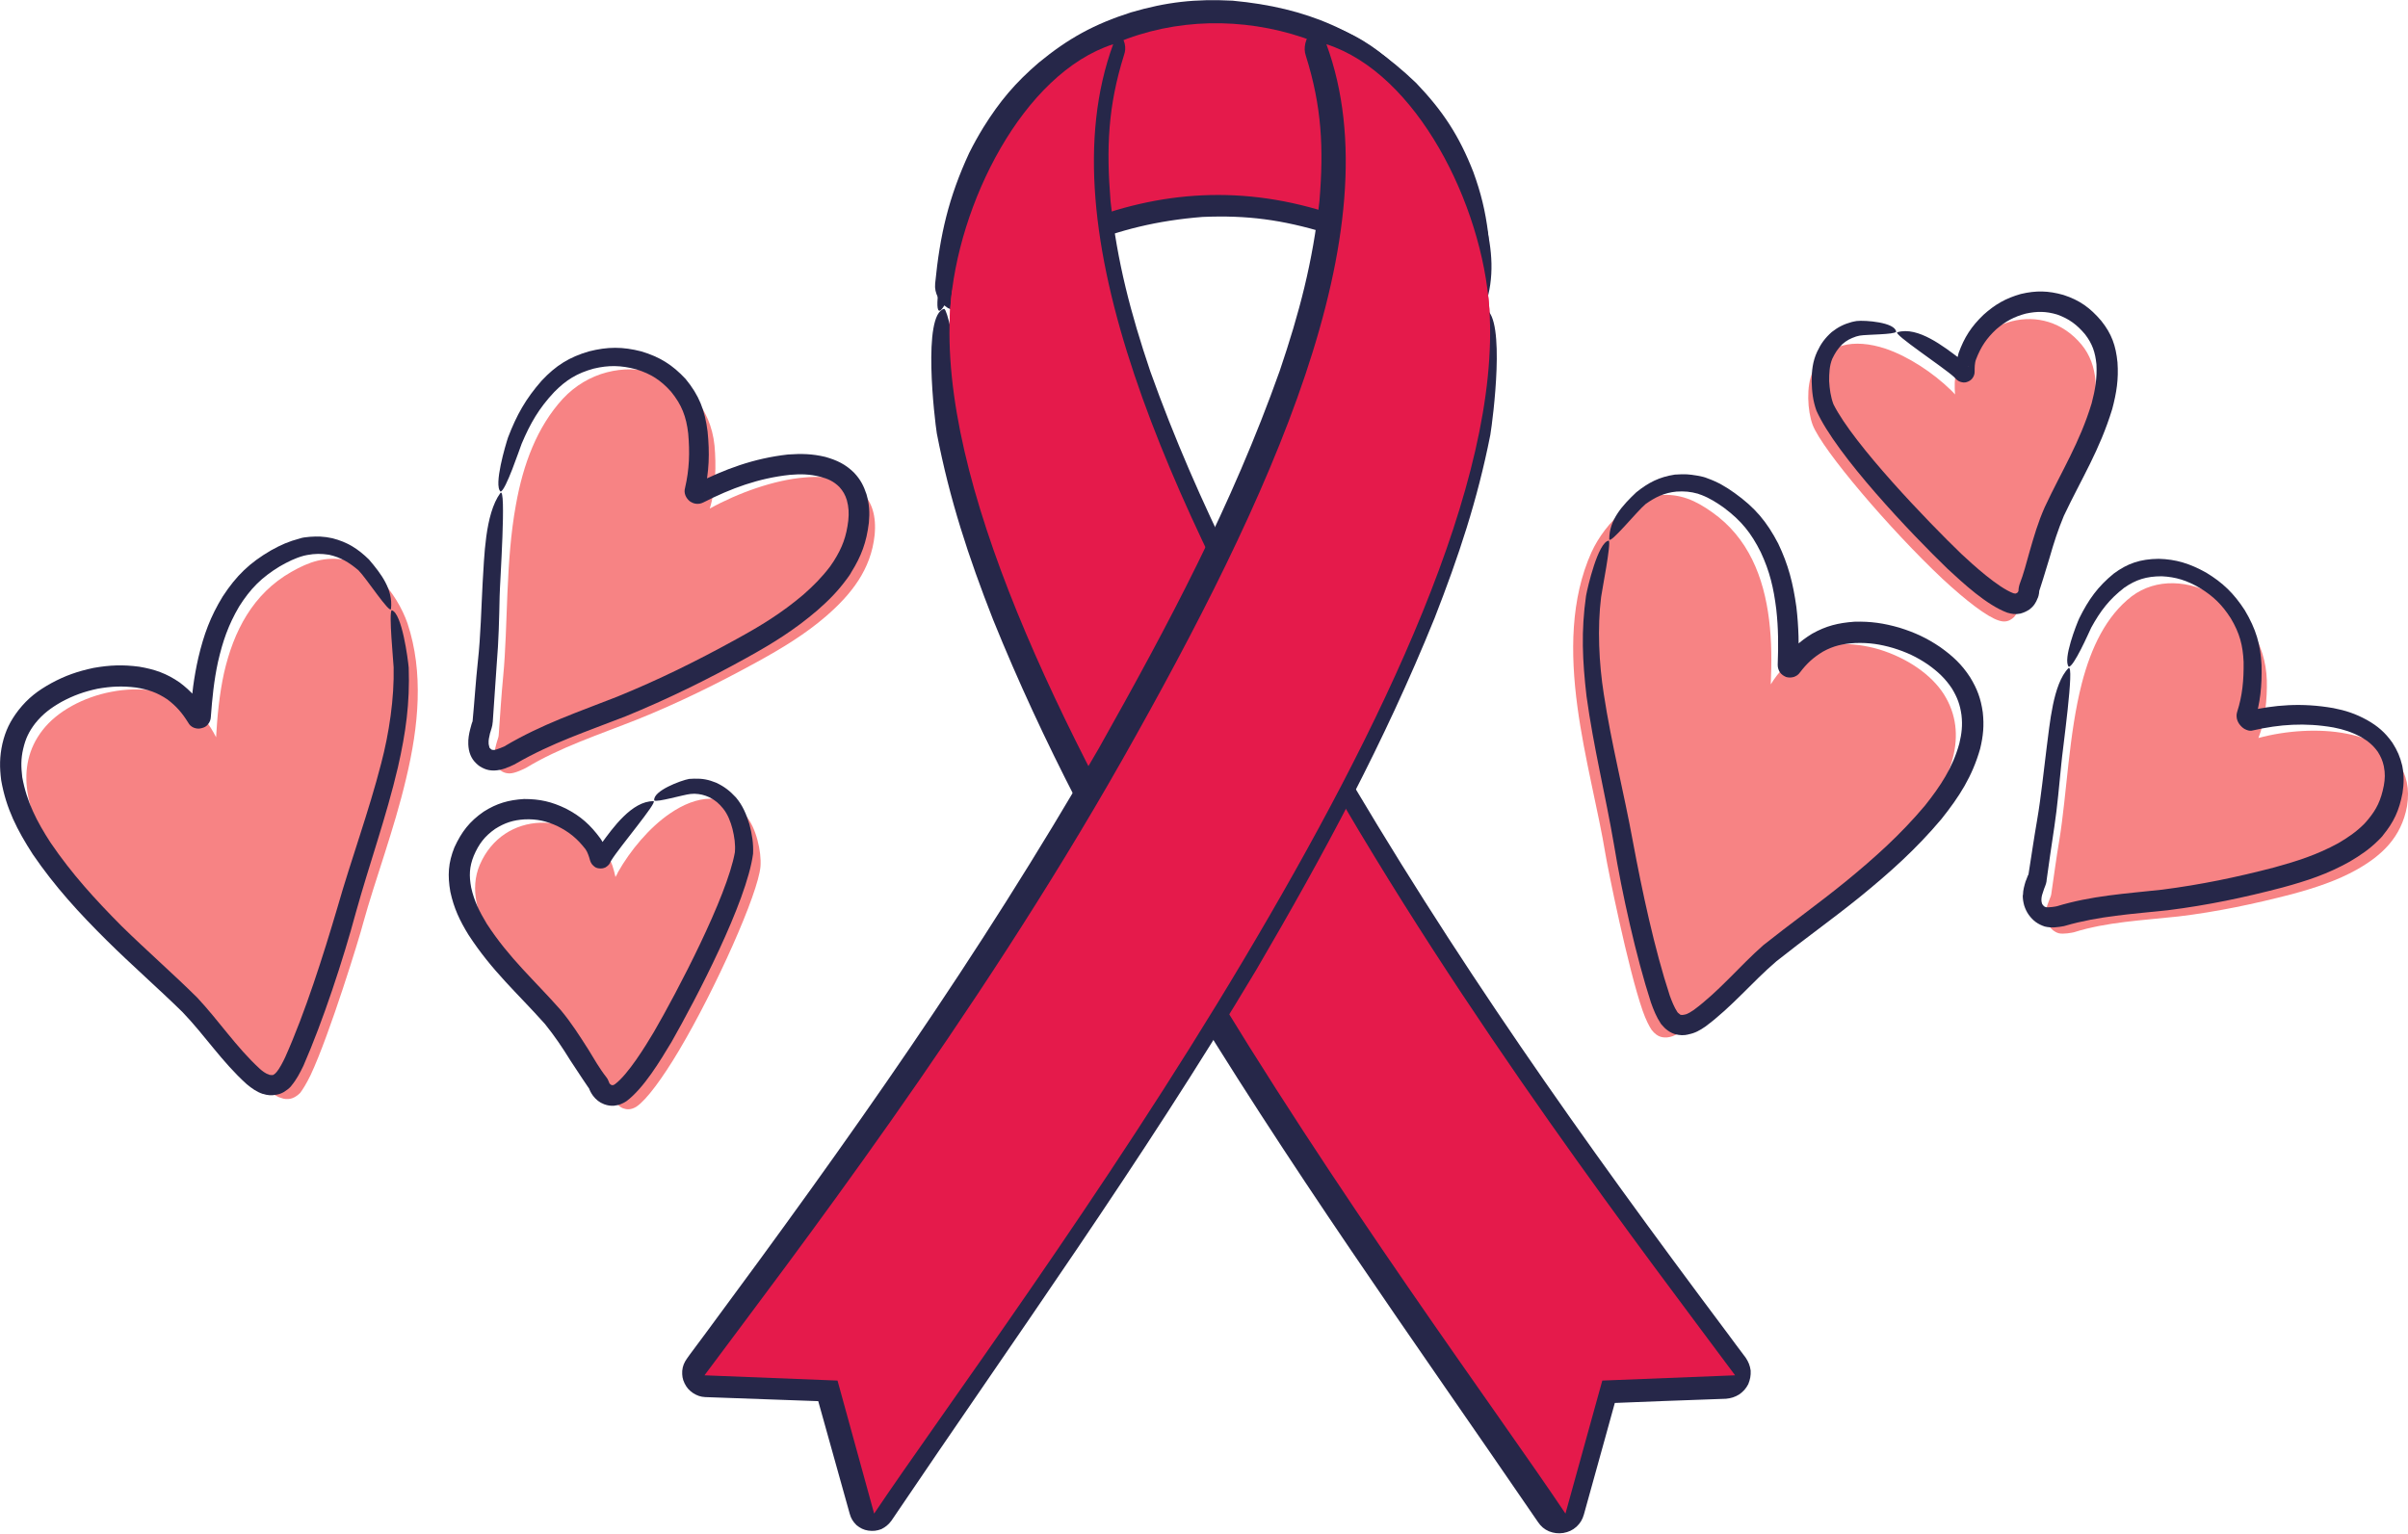 <?xml version="1.0" encoding="UTF-8"?>
<!DOCTYPE svg PUBLIC "-//W3C//DTD SVG 1.1//EN" "http://www.w3.org/Graphics/SVG/1.1/DTD/svg11.dtd">
<!-- Creator: CorelDRAW -->
<svg xmlns="http://www.w3.org/2000/svg" xml:space="preserve" width="1317px" height="839px" version="1.1" style="shape-rendering:geometricPrecision; text-rendering:geometricPrecision; image-rendering:optimizeQuality; fill-rule:evenodd; clip-rule:evenodd"
viewBox="0 0 100.63 64.09"
 xmlns:xlink="http://www.w3.org/1999/xlink"
 xmlns:xodm="http://www.corel.com/coreldraw/odm/2003">
 <defs>
  <style type="text/css">
   <![CDATA[
    .fil4 {fill:none}
    .fil2 {fill:none;fill-rule:nonzero}
    .fil3 {fill:#F78384}
    .fil1 {fill:#262749;fill-rule:nonzero}
    .fil0 {fill:#E51A4B;fill-rule:nonzero}
   ]]>
  </style>
 </defs>
 <g id="Camada_x0020_1">
  <g id="_1802760587120">
   <path class="fil0" d="M61.65 12.15c-8.1,-5.97 -15.1,-4.68 -21.55,0 1.22,-16.25 22.09,-13.52 21.55,0z"/>
   <g>
    <path class="fil1" d="M41.1 5.31c0.68,-1.09 1.33,-1.86 2.31,-2.7 1.24,-1.02 2.32,-1.61 3.85,-2.1 1.5,-0.44 2.7,-0.57 4.25,-0.49 3.11,0.29 5.41,1.27 7.67,3.44 1.12,1.17 1.8,2.21 2.39,3.72 0.32,0.88 0.5,1.62 0.62,2.56 0.07,0.72 0.07,1.57 -0.29,2.22 -0.02,0.09 -0.04,0.14 -0.1,0.21 -0.05,0.05 -0.1,0.08 -0.17,0.09 -0.07,0.01 -0.12,0.01 -0.18,-0.02 -0.07,-0.04 -0.11,-0.11 -0.06,-0.18 0.03,-0.03 0.07,-0.05 0.08,-0.09 0.01,-0.02 -0.01,-0.04 -0.02,-0.05 -0.01,-0.02 -0.03,-0.01 -0.05,-0.01 -0.01,0 -0.04,0.04 -0.04,0.04 -0.25,-0.55 -0.4,-1.44 -0.51,-2.05 -0.16,-0.78 -0.36,-1.42 -0.67,-2.16 -0.57,-1.26 -1.17,-2.13 -2.16,-3.1 -1.99,-1.8 -3.96,-2.61 -6.62,-2.83 -1.32,-0.05 -2.34,0.06 -3.6,0.44 -1.27,0.42 -2.17,0.91 -3.2,1.77 -0.8,0.71 -1.34,1.36 -1.9,2.27 -0.19,0.31 -0.34,0.6 -0.5,0.92 -0.74,1.64 -1.04,3.02 -1.21,4.8 0.01,-0.17 -0.01,-0.31 -0.09,-0.47 -0.08,-0.15 -0.18,-0.24 -0.32,-0.34 -0.16,-0.08 -0.29,-0.12 -0.48,-0.11 -0.17,0.01 -0.31,0.05 -0.45,0.15 3.41,-2.38 6.31,-3.77 10.52,-4.03 2.13,-0.05 3.73,0.23 5.74,0.92 0.85,0.31 1.59,0.65 2.39,1.07 1.12,0.63 2.75,1.43 3.03,2.82 0.08,0.66 -4,-1.56 -4.19,-1.64 -0.58,-0.25 -1.15,-0.46 -1.76,-0.66 -1.81,-0.54 -3.24,-0.74 -5.13,-0.66 -3.79,0.3 -6.4,1.6 -9.49,3.75 -0.18,0.12 -0.34,0.18 -0.57,0.2 -0.22,0 -0.39,-0.04 -0.59,-0.15 -0.18,-0.12 -0.3,-0.24 -0.4,-0.43 -0.1,-0.2 -0.14,-0.37 -0.12,-0.59 0.2,-2.03 0.56,-3.59 1.42,-5.45 0.19,-0.38 0.38,-0.72 0.6,-1.08z"/>
   </g>
   <path class="fil2" d="M61.57 12.15c-8.1,-5.97 -15.1,-4.68 -21.55,0 1.22,-16.25 22.09,-13.52 21.55,0z"/>
   <path class="fil0" d="M61.65 12.15c-8.1,-5.97 -15.1,-4.68 -21.55,0 1.22,-16.25 22.09,-13.52 21.55,0z"/>
   <path class="fil0" d="M39.71 12.9c0.29,-4.37 3.05,-9.85 6.81,-11.06 -2.87,7.83 2.39,19.06 8.54,29.91 6.14,10.85 13.85,20.88 17.45,25.73l-5.55 0.22 -1.54 5.56c-2.8,-4.19 -9.63,-13.39 -15.42,-23.13 -5.79,-9.73 -10.77,-20.01 -10.29,-27.23l0 0z"/>
   <g>
    <path class="fil1" d="M72.16 55.68c0.26,0.36 0.53,0.71 0.79,1.06 0.12,0.18 0.18,0.33 0.21,0.54 0.01,0.21 -0.02,0.37 -0.1,0.57 -0.1,0.19 -0.21,0.31 -0.38,0.43 -0.18,0.11 -0.34,0.16 -0.55,0.18 -1.76,0.06 -3.52,0.13 -5.28,0.2 0.2,-0.01 0.34,-0.06 0.5,-0.18 0.15,-0.13 0.24,-0.26 0.3,-0.45 0,0 -1.04,3.77 -1.46,5.27 -0.06,0.21 -0.15,0.36 -0.31,0.51 -0.17,0.15 -0.33,0.22 -0.55,0.26 -0.22,0.03 -0.39,0.01 -0.6,-0.07 -0.2,-0.09 -0.33,-0.2 -0.46,-0.39 -5.31,-7.76 -10.42,-14.86 -15.31,-23 -2.85,-4.86 -5.34,-9.48 -7.46,-14.72 -1.03,-2.63 -1.81,-5 -2.35,-7.78 -0.09,-0.56 -0.62,-5 0.31,-5.21 0.27,0.18 0.93,4.52 1.04,5.04 0.59,2.62 1.39,4.9 2.41,7.38 2.18,5.1 4.7,9.65 7.54,14.41 4.9,8.06 10.03,15.15 15.34,22.86 -0.09,-0.13 -0.18,-0.21 -0.33,-0.28 -0.14,-0.06 -0.27,-0.07 -0.43,-0.05 -0.15,0.03 -0.26,0.08 -0.38,0.18 -0.12,0.11 -0.18,0.22 -0.23,0.37 0,0 1.02,-3.76 1.44,-5.28 0.07,-0.21 0.16,-0.36 0.34,-0.51 0.18,-0.13 0.35,-0.2 0.57,-0.21 1.76,-0.07 3.53,-0.15 5.29,-0.22 -0.16,0.01 -0.28,0.04 -0.41,0.13 -0.13,0.09 -0.21,0.18 -0.28,0.32 -0.07,0.14 -0.09,0.26 -0.08,0.42 0.02,0.16 0.06,0.27 0.16,0.4 0,0 -0.59,-0.78 -0.8,-1.05 -6.14,-8.13 -11.54,-15.73 -16.66,-24.58 -3,-5.33 -5.63,-10.33 -7.65,-16.13 -0.85,-2.59 -1.41,-4.83 -1.66,-7.55 -0.18,-2.48 -0.05,-4.41 0.75,-6.78 -0.04,0.14 -0.05,0.26 -0.02,0.41 0.04,0.15 0.1,0.25 0.21,0.36 0.11,0.1 0.21,0.16 0.35,0.19 0.15,0.03 0.27,0.02 0.41,-0.03 -0.91,0.35 -1.54,0.8 -2.25,1.47 -0.06,0.03 -0.31,0.31 -0.37,0.37 -0.63,0.69 -1.1,1.34 -1.58,2.13 -1.27,2.31 -1.63,4.09 -2.71,6.08 -0.88,1.47 0.38,-4.53 1.45,-6.79 0.62,-1.13 1.22,-1.98 2.11,-2.91 0.21,-0.21 0.42,-0.4 0.65,-0.59 0.7,-0.58 1.3,-0.95 2.15,-1.28 0.17,-0.06 0.31,-0.07 0.49,-0.04 0.18,0.04 0.3,0.11 0.43,0.23 0.13,0.14 0.2,0.26 0.25,0.44 0.04,0.18 0.03,0.32 -0.03,0.49 -0.67,2.14 -0.74,3.88 -0.56,6.1 0.28,2.55 0.84,4.68 1.66,7.11 2.02,5.65 4.65,10.57 7.59,15.77 5.09,8.77 10.45,16.32 16.5,24.4z"/>
   </g>
   <path class="fil2" d="M39.49 12.9c0.29,-4.37 3.04,-9.85 6.81,-11.06 -2.88,7.83 2.39,19.06 8.54,29.91 6.14,10.85 13.85,20.88 17.45,25.73l-5.56 0.22 -1.53 5.56c-2.81,-4.19 -9.64,-13.39 -15.43,-23.13 -5.79,-9.73 -10.76,-20.01 -10.28,-27.23l0 0z"/>
   <path class="fil0" d="M39.71 12.9c0.29,-4.37 3.05,-9.85 6.81,-11.06 -2.87,7.83 2.39,19.06 8.54,29.91 6.14,10.85 13.85,20.88 17.45,25.73l-5.55 0.22 -1.54 5.56c-2.8,-4.19 -9.63,-13.39 -15.42,-23.13 -5.79,-9.73 -10.77,-20.01 -10.29,-27.23l0 0z"/>
   <path class="fil0" d="M62.24 12.9c-0.29,-4.37 -3.04,-9.85 -6.81,-11.06 2.88,7.83 -2.39,19.06 -8.53,29.91 -6.15,10.85 -13.85,20.88 -17.46,25.73l5.56 0.22 1.53 5.56c2.81,-4.19 9.64,-13.39 15.43,-23.13 5.79,-9.73 10.76,-20.01 10.28,-27.23l0 0z"/>
   <g>
    <path class="fil1" d="M31 56.84c-0.27,0.36 -0.53,0.71 -0.79,1.06 0.1,-0.14 0.15,-0.26 0.17,-0.43 0.01,-0.17 -0.01,-0.3 -0.09,-0.46 -0.07,-0.15 -0.16,-0.25 -0.3,-0.35 -0.15,-0.09 -0.27,-0.13 -0.44,-0.14 0,0 3.72,0.14 5.28,0.21 0.25,0.01 0.43,0.08 0.63,0.23 0.19,0.16 0.29,0.32 0.36,0.55 0.49,1.76 0.97,3.52 1.46,5.27 -0.05,-0.17 -0.13,-0.29 -0.26,-0.41 -0.13,-0.12 -0.26,-0.18 -0.44,-0.21 -0.18,-0.03 -0.31,-0.01 -0.48,0.06 -0.16,0.07 -0.27,0.16 -0.38,0.31 5.28,-7.72 10.41,-14.82 15.3,-22.88 2.83,-4.75 5.34,-9.3 7.52,-14.39 1.03,-2.51 1.84,-4.8 2.43,-7.44 0.1,-0.5 0.75,-4.78 1.11,-4.91 0.85,0.4 0.31,4.59 0.2,5.26 -0.54,2.73 -1.32,5.07 -2.33,7.66 -2.12,5.23 -4.61,9.84 -7.45,14.7 -4.87,8.14 -9.99,15.24 -15.25,23.03 -0.12,0.16 -0.24,0.26 -0.42,0.35 -0.19,0.07 -0.34,0.09 -0.55,0.06 -0.19,-0.03 -0.33,-0.1 -0.49,-0.23 -0.14,-0.14 -0.23,-0.28 -0.28,-0.47 -0.49,-1.75 -0.98,-3.51 -1.47,-5.26 0.05,0.17 0.13,0.28 0.26,0.4 0.15,0.11 0.28,0.16 0.46,0.17 0,0 -3.81,-0.14 -5.29,-0.19 -0.19,-0.01 -0.34,-0.06 -0.51,-0.17 -0.16,-0.11 -0.26,-0.22 -0.35,-0.4 -0.09,-0.18 -0.11,-0.33 -0.1,-0.53 0.02,-0.2 0.08,-0.34 0.19,-0.5 0.01,-0.03 0.72,-0.97 0.79,-1.07 6.01,-8.12 11.36,-15.66 16.43,-24.45 2.93,-5.21 5.55,-10.13 7.56,-15.78 0.82,-2.42 1.38,-4.55 1.66,-7.1 0.18,-2.21 0.1,-3.94 -0.57,-6.07 -0.06,-0.18 -0.06,-0.33 -0.02,-0.52 0.05,-0.19 0.12,-0.33 0.26,-0.47 0.14,-0.13 0.27,-0.2 0.46,-0.24 0.19,-0.04 0.34,-0.03 0.52,0.03 1.16,0.46 1.94,1.03 2.82,1.89 0.06,0.05 0.35,0.38 0.42,0.46 0.7,0.8 1.19,1.53 1.7,2.46 0.98,2.03 2.12,4.54 1.34,6.82 -0.18,0.43 -1.82,-4.67 -2.6,-6.11 -0.59,-0.96 -1.15,-1.72 -1.96,-2.51 -0.18,-0.18 -0.36,-0.34 -0.56,-0.5 -0.56,-0.44 -1.04,-0.73 -1.71,-0.98 0.13,0.05 0.24,0.05 0.38,0.03 0.13,-0.04 0.23,-0.08 0.33,-0.18 0.1,-0.1 0.15,-0.2 0.19,-0.33 0.02,-0.14 0.02,-0.25 -0.02,-0.38 0.79,2.36 0.92,4.28 0.75,6.76 -0.25,2.71 -0.81,4.95 -1.66,7.53 -2,5.8 -4.63,10.8 -7.62,16.14 -5.11,8.86 -10.5,16.46 -16.59,24.62z"/>
   </g>
   <path class="fil2" d="M62.11 12.9c-0.29,-4.37 -3.04,-9.85 -6.81,-11.06 2.88,7.83 -2.39,19.06 -8.53,29.91 -6.15,10.85 -13.85,20.88 -17.46,25.73l5.56 0.22 1.53 5.56c2.81,-4.19 9.64,-13.39 15.43,-23.13 5.79,-9.73 10.76,-20.01 10.28,-27.23l0 0z"/>
   <path class="fil0" d="M62.24 12.9c-0.29,-4.37 -3.04,-9.85 -6.81,-11.06 2.88,7.83 -2.39,19.06 -8.53,29.91 -6.15,10.85 -13.85,20.88 -17.46,25.73l5.56 0.22 1.53 5.56c2.81,-4.19 9.64,-13.39 15.43,-23.13 5.79,-9.73 10.76,-20.01 10.28,-27.23l0 0z"/>
   <path class="fil3" d="M17.03 26.05c-0.21,-0.61 -0.63,-1.34 -1.18,-1.88 -0.41,-0.38 -0.88,-0.67 -1.38,-0.77 -0.88,-0.16 -1.55,0.07 -2.3,0.5 -1.6,0.91 -2.41,2.47 -2.81,4.23 -0.19,0.87 -0.28,1.79 -0.33,2.68 -0.26,-0.52 -0.61,-0.99 -1.13,-1.37 -0.84,-0.61 -2.07,-0.76 -3.25,-0.53 -1.16,0.22 -2.26,0.81 -2.87,1.6 -1.2,1.54 -0.69,3.53 0.61,5.5 1.76,2.67 4.94,5.31 6.18,6.55 0.44,0.44 1.85,2.32 2.65,3.01 0.21,0.18 0.39,0.28 0.54,0.32 0.13,0.05 0.26,0.05 0.37,0.03 0.11,-0.02 0.26,-0.09 0.41,-0.24 0.11,-0.14 0.27,-0.4 0.44,-0.75 0.8,-1.7 2.07,-5.84 2.19,-6.33 0.51,-1.85 1.3,-3.93 1.8,-6.06 0.53,-2.2 0.74,-4.44 0.06,-6.49z"/>
   <path class="fil3" d="M66.51 23.07c0.27,-0.59 0.76,-1.28 1.37,-1.75 0.44,-0.35 0.94,-0.59 1.44,-0.63 0.89,-0.08 1.54,0.22 2.24,0.72 1.5,1.06 2.15,2.7 2.37,4.49 0.11,0.88 0.11,1.8 0.07,2.7 0.3,-0.49 0.7,-0.93 1.25,-1.25 0.9,-0.53 2.14,-0.55 3.29,-0.21 1.14,0.35 2.17,1.04 2.7,1.88 1.04,1.66 0.34,3.58 -1.16,5.42 -2.01,2.48 -5.44,4.79 -6.81,5.9 -0.47,0.39 -2.07,2.12 -2.93,2.72 -0.23,0.16 -0.41,0.25 -0.57,0.28 -0.14,0.03 -0.27,0.02 -0.37,-0.01 -0.11,-0.03 -0.25,-0.12 -0.38,-0.29 -0.1,-0.15 -0.24,-0.42 -0.37,-0.79 -0.62,-1.77 -1.47,-6.02 -1.55,-6.51 -0.31,-1.89 -0.89,-4.05 -1.18,-6.21 -0.3,-2.24 -0.29,-4.5 0.59,-6.46z"/>
   <g>
    <path class="fil1" d="M5.08 38.7c1.04,1.02 2.13,1.97 3.16,2.99 0.9,0.96 1.64,2.08 2.62,2.98 0.09,0.08 0.24,0.2 0.36,0.23 0,0 0.04,0.02 0.04,0.02 0.06,0.01 0.08,0.01 0.14,0.01 0,0 0.04,-0.02 0.04,-0.02 0.05,-0.03 0.08,-0.06 0.11,-0.1 0.02,-0.01 -0.01,0.02 -0.01,0.02 0.15,-0.18 0.28,-0.44 0.38,-0.65 0.84,-1.88 1.59,-4.25 2.18,-6.25 0.58,-2.03 1.3,-3.97 1.83,-6.03 0.33,-1.25 0.55,-2.73 0.52,-4.02 -0.01,-0.25 -0.21,-2.28 -0.08,-2.38 0.43,0.11 0.68,2.06 0.71,2.4 0.05,1.49 -0.12,2.71 -0.45,4.16 -0.49,2.09 -1.19,4.03 -1.76,6.08 -0.53,1.97 -1.38,4.55 -2.19,6.4 -0.14,0.29 -0.29,0.58 -0.5,0.83 0,0 -0.02,0.03 -0.02,0.03 -0.09,0.1 -0.19,0.17 -0.3,0.24 -0.11,0.06 -0.19,0.09 -0.31,0.11 -0.21,0.04 -0.37,0.03 -0.58,-0.04 0,0 0.04,0.01 0.02,0.01 -0.27,-0.09 -0.46,-0.23 -0.68,-0.41 -1.04,-0.94 -1.74,-2.03 -2.68,-3.01 -1.03,-1.01 -2.12,-1.96 -3.16,-2.99 -1.17,-1.16 -2.17,-2.25 -3.1,-3.61 -0.65,-1.01 -1.11,-1.9 -1.32,-3.09 -0.07,-0.55 -0.07,-0.98 0.05,-1.53 0.13,-0.55 0.32,-0.94 0.67,-1.4 0.4,-0.51 0.81,-0.82 1.37,-1.13 0.59,-0.32 1.11,-0.5 1.77,-0.64 0.68,-0.12 1.23,-0.14 1.91,-0.05 0.65,0.11 1.14,0.28 1.69,0.66 0.49,0.37 0.79,0.72 1.1,1.24 -0.04,-0.07 -0.09,-0.11 -0.17,-0.15 -0.07,-0.03 -0.14,-0.03 -0.22,-0.02 -0.08,0.02 -0.13,0.06 -0.18,0.12 -0.06,0.06 -0.08,0.12 -0.09,0.2 0.06,-0.84 0.15,-1.6 0.34,-2.43 0.23,-0.97 0.5,-1.71 1.02,-2.56 0.57,-0.87 1.12,-1.4 2.01,-1.92 0.41,-0.23 0.75,-0.38 1.21,-0.5 0.18,-0.07 0.65,-0.09 0.85,-0.08 0.18,0.01 0.33,0.03 0.51,0.07 0.63,0.16 1.07,0.44 1.53,0.89 0.51,0.6 1.01,1.25 0.92,2.06 -0.04,0.24 -1.03,-1.28 -1.36,-1.61 -0.38,-0.32 -0.73,-0.54 -1.23,-0.65 -0.33,-0.05 -0.58,-0.05 -0.91,0.01 -0.02,0 -0.12,0.03 -0.14,0.03 -0.37,0.1 -0.66,0.25 -1,0.44 -0.77,0.47 -1.23,0.93 -1.71,1.69 -0.45,0.77 -0.68,1.44 -0.88,2.31 -0.17,0.79 -0.24,1.51 -0.3,2.31 -0.01,0.12 -0.04,0.2 -0.12,0.3 -0.07,0.09 -0.15,0.13 -0.27,0.16 -0.11,0.03 -0.21,0.02 -0.32,-0.02 -0.11,-0.05 -0.18,-0.11 -0.24,-0.22 -0.25,-0.4 -0.48,-0.67 -0.86,-0.96 -0.43,-0.29 -0.81,-0.42 -1.32,-0.5 -0.57,-0.07 -1.03,-0.05 -1.6,0.05 -0.56,0.12 -1.01,0.28 -1.51,0.55 -0.44,0.25 -0.78,0.5 -1.1,0.9 -0.26,0.34 -0.4,0.63 -0.5,1.06 -0.1,0.42 -0.09,0.76 -0.04,1.19 0.19,1.04 0.61,1.85 1.18,2.73 0.89,1.31 1.86,2.37 2.97,3.49z"/>
   </g>
   <path class="fil4" d="M16.38 25.5c-0.21,-0.62 -0.63,-1.35 -1.19,-1.88 -0.4,-0.39 -0.88,-0.67 -1.37,-0.77 -0.88,-0.17 -1.55,0.07 -2.3,0.49 -1.6,0.91 -2.41,2.47 -2.81,4.23 -0.2,0.87 -0.29,1.79 -0.33,2.69 -0.26,-0.52 -0.62,-1 -1.13,-1.37 -0.84,-0.62 -2.08,-0.76 -3.25,-0.54 -1.17,0.23 -2.26,0.81 -2.88,1.6 -1.19,1.54 -0.69,3.53 0.62,5.51 1.75,2.67 4.94,5.3 6.18,6.55 0.44,0.43 1.85,2.31 2.65,3 0.21,0.18 0.38,0.29 0.53,0.33 0.14,0.05 0.27,0.05 0.38,0.03 0.11,-0.02 0.25,-0.09 0.4,-0.25 0.12,-0.14 0.28,-0.39 0.45,-0.75 0.8,-1.7 2.06,-5.84 2.19,-6.32 0.5,-1.85 1.29,-3.94 1.8,-6.06 0.52,-2.2 0.74,-4.45 0.06,-6.49z"/>
   <g>
    <path class="fil1" d="M77.13 36.84c-1.13,0.92 -2.31,1.76 -3.44,2.66 -0.99,0.87 -1.83,1.91 -2.91,2.71 -0.09,0.06 -0.25,0.17 -0.37,0.19 0,0 -0.05,0.01 -0.05,0.01 -0.05,0.01 -0.08,0.01 -0.13,0 -0.01,0 -0.04,-0.03 -0.04,-0.03 -0.05,-0.03 -0.07,-0.06 -0.11,-0.1 -0.01,-0.02 0.01,0.02 0.02,0.02 -0.13,-0.19 -0.24,-0.47 -0.32,-0.69 -0.64,-1.95 -1.16,-4.39 -1.54,-6.43 -0.38,-2.08 -0.9,-4.09 -1.22,-6.19 -0.2,-1.27 -0.27,-2.76 -0.11,-4.04 0.03,-0.25 0.43,-2.26 0.32,-2.36 -0.45,0.06 -0.89,1.97 -0.95,2.31 -0.21,1.48 -0.15,2.71 0.02,4.19 0.29,2.12 0.79,4.12 1.15,6.22 0.33,2.01 0.92,4.66 1.54,6.58 0.11,0.31 0.23,0.61 0.41,0.88 0,0 0.02,0.03 0.02,0.03 0.09,0.11 0.17,0.19 0.28,0.27 0.1,0.07 0.18,0.11 0.3,0.15 0.2,0.05 0.36,0.06 0.57,0.01 0.01,0 -0.03,0.01 -0.02,0 0.28,-0.05 0.49,-0.17 0.72,-0.33 1.13,-0.84 1.94,-1.85 2.97,-2.73 1.13,-0.9 2.31,-1.74 3.44,-2.65 1.28,-1.04 2.39,-2.03 3.45,-3.29 0.75,-0.94 1.29,-1.78 1.62,-2.94 0.13,-0.54 0.17,-0.97 0.11,-1.52 -0.08,-0.57 -0.23,-0.98 -0.53,-1.47 -0.35,-0.54 -0.73,-0.89 -1.25,-1.26 -0.56,-0.38 -1.06,-0.61 -1.7,-0.81 -0.66,-0.19 -1.21,-0.27 -1.89,-0.25 -0.67,0.05 -1.17,0.17 -1.76,0.5 -0.52,0.32 -0.85,0.63 -1.21,1.11 0.05,-0.06 0.1,-0.1 0.18,-0.12 0.08,-0.03 0.14,-0.03 0.22,0 0.08,0.03 0.13,0.07 0.17,0.13 0.05,0.07 0.07,0.13 0.07,0.21 0.02,-0.84 0.01,-1.61 -0.09,-2.45 -0.14,-0.99 -0.33,-1.75 -0.76,-2.65 -0.48,-0.92 -0.97,-1.5 -1.82,-2.11 -0.38,-0.27 -0.7,-0.46 -1.15,-0.62 -0.17,-0.08 -0.64,-0.15 -0.83,-0.16 -0.18,-0.01 -0.34,0 -0.52,0.01 -0.65,0.1 -1.1,0.33 -1.61,0.74 -0.57,0.54 -1.13,1.14 -1.13,1.96 0.02,0.24 1.17,-1.18 1.52,-1.47 0.41,-0.29 0.78,-0.47 1.29,-0.52 0.33,-0.02 0.58,0 0.9,0.09 0.03,0.01 0.12,0.05 0.14,0.05 0.36,0.14 0.64,0.32 0.95,0.54 0.72,0.54 1.13,1.05 1.53,1.85 0.38,0.81 0.54,1.5 0.65,2.39 0.09,0.8 0.09,1.52 0.06,2.32 0,0.12 0.03,0.21 0.09,0.31 0.07,0.1 0.15,0.15 0.26,0.2 0.11,0.03 0.2,0.03 0.32,0 0.11,-0.04 0.19,-0.09 0.26,-0.19 0.29,-0.38 0.55,-0.62 0.96,-0.87 0.45,-0.25 0.84,-0.33 1.35,-0.36 0.58,-0.02 1.04,0.05 1.59,0.21 0.55,0.17 0.98,0.37 1.45,0.69 0.42,0.3 0.72,0.58 1,1 0.23,0.38 0.34,0.68 0.4,1.11 0.05,0.43 0.01,0.77 -0.09,1.19 -0.28,1.02 -0.79,1.78 -1.44,2.6 -1.02,1.21 -2.09,2.17 -3.31,3.17z"/>
   </g>
   <path class="fil4" d="M67.21 22.58c0.27,-0.59 0.77,-1.28 1.37,-1.75 0.44,-0.34 0.94,-0.58 1.45,-0.63 0.89,-0.08 1.53,0.22 2.24,0.72 1.5,1.07 2.15,2.7 2.37,4.49 0.11,0.88 0.1,1.81 0.06,2.71 0.31,-0.5 0.71,-0.93 1.26,-1.26 0.9,-0.52 2.14,-0.55 3.29,-0.2 1.13,0.34 2.17,1.03 2.7,1.88 1.03,1.65 0.33,3.58 -1.16,5.41 -2.02,2.48 -5.45,4.79 -6.81,5.9 -0.48,0.39 -2.07,2.12 -2.94,2.73 -0.22,0.15 -0.41,0.24 -0.56,0.27 -0.14,0.03 -0.27,0.02 -0.38,-0.01 -0.1,-0.03 -0.24,-0.11 -0.37,-0.29 -0.11,-0.15 -0.24,-0.42 -0.37,-0.79 -0.63,-1.77 -1.47,-6.02 -1.55,-6.51 -0.32,-1.89 -0.9,-4.04 -1.19,-6.21 -0.3,-2.24 -0.29,-4.49 0.59,-6.46z"/>
   <path class="fil3" d="M21.56 21.09c-0.44,2.4 -0.33,5.07 -0.53,7.15 -0.08,0.83 -0.13,1.67 -0.19,2.49 0,0.07 -0.07,0.23 -0.11,0.4 -0.05,0.19 -0.08,0.37 -0.07,0.51 0.01,0.22 0.09,0.39 0.2,0.5 0.1,0.11 0.25,0.18 0.44,0.18 0.22,0 0.58,-0.18 0.68,-0.23 1.42,-0.86 3.08,-1.4 4.64,-2.02 1.7,-0.68 3.4,-1.52 5.02,-2.41 1.02,-0.56 2,-1.15 2.88,-1.91 1.05,-0.91 1.88,-1.95 2.03,-3.39 0.08,-0.81 -0.12,-1.37 -0.49,-1.76 -0.5,-0.54 -1.39,-0.75 -2.44,-0.65 -1.25,0.1 -2.77,0.64 -3.96,1.3 0.26,-0.83 0.27,-1.84 0.2,-2.63 -0.33,-3.25 -4.23,-4.22 -6.34,-1.96 -1.08,1.18 -1.66,2.74 -1.96,4.43z"/>
   <path class="fil3" d="M87 28.55c-0.55,2.14 -0.63,4.66 -0.94,6.55 -0.13,0.76 -0.23,1.54 -0.34,2.28 -0.01,0.08 -0.08,0.21 -0.13,0.36 -0.06,0.16 -0.1,0.32 -0.1,0.46 0,0.2 0.06,0.38 0.15,0.51 0.09,0.13 0.22,0.24 0.39,0.29 0.2,0.05 0.55,-0.02 0.64,-0.04 1.35,-0.43 2.9,-0.5 4.36,-0.66 1.6,-0.19 3.2,-0.53 4.74,-0.93 0.96,-0.26 1.89,-0.56 2.74,-1.04 1.02,-0.58 1.84,-1.33 2.08,-2.64 0.12,-0.74 -0.03,-1.31 -0.34,-1.78 -0.42,-0.63 -1.22,-1.07 -2.18,-1.25 -1.15,-0.23 -2.56,-0.13 -3.69,0.18 0.28,-0.71 0.37,-1.65 0.35,-2.41 -0.09,-3.13 -3.58,-5.07 -5.65,-3.51 -1.06,0.82 -1.69,2.13 -2.08,3.63z"/>
   <g>
    <path class="fil1" d="M34.69 23.67c0.05,-0.07 0.1,-0.14 0.15,-0.22 0.36,-0.57 0.53,-1.03 0.61,-1.7 0.03,-0.31 0.02,-0.56 -0.06,-0.85 -0.07,-0.23 -0.16,-0.38 -0.31,-0.55 -0.24,-0.24 -0.49,-0.35 -0.8,-0.43 -0.44,-0.11 -0.82,-0.12 -1.27,-0.08 -1.31,0.14 -2.45,0.56 -3.61,1.15 -0.1,0.05 -0.19,0.07 -0.3,0.06 -0.11,-0.01 -0.19,-0.05 -0.28,-0.11 -0.09,-0.08 -0.14,-0.15 -0.18,-0.25 -0.04,-0.11 -0.04,-0.2 -0.01,-0.31 0.18,-0.78 0.2,-1.48 0.13,-2.27 -0.08,-0.7 -0.27,-1.2 -0.72,-1.75 -0.43,-0.48 -0.84,-0.74 -1.45,-0.93 -0.64,-0.17 -1.15,-0.18 -1.78,-0.03 -0.69,0.19 -1.15,0.47 -1.65,0.98 -0.64,0.68 -1,1.31 -1.36,2.16 -0.09,0.23 -0.67,1.97 -0.88,2 -0.3,-0.25 0.21,-1.96 0.31,-2.26 0.36,-0.94 0.74,-1.62 1.41,-2.38 0.59,-0.63 1.15,-0.98 1.97,-1.22 0.79,-0.2 1.41,-0.2 2.19,0 0.77,0.23 1.3,0.56 1.85,1.15 0.57,0.69 0.81,1.32 0.92,2.2 0.09,0.89 0.07,1.68 -0.14,2.56 0.02,-0.06 0.02,-0.11 0,-0.17 -0.02,-0.06 -0.05,-0.1 -0.1,-0.14 -0.05,-0.03 -0.09,-0.05 -0.15,-0.06 -0.07,0 -0.11,0.01 -0.17,0.03 1.27,-0.65 2.49,-1.1 3.92,-1.26 0.56,-0.04 1.01,-0.03 1.56,0.1 0.49,0.14 0.85,0.31 1.21,0.67 0.26,0.28 0.39,0.53 0.51,0.89 0.12,0.42 0.14,0.76 0.1,1.19 -0.1,0.82 -0.31,1.39 -0.74,2.08 -0.01,0.04 -0.15,0.23 -0.18,0.27 -0.38,0.52 -0.76,0.9 -1.24,1.32 -0.96,0.82 -1.85,1.37 -2.95,1.98 -1.68,0.93 -3.29,1.72 -5.07,2.45 -1.59,0.62 -3.08,1.11 -4.57,1.97 0,0 -0.02,0.01 -0.03,0.02 -0.29,0.14 -0.56,0.26 -0.88,0.27 -0.16,0 -0.28,-0.02 -0.42,-0.08 -0.14,-0.06 -0.23,-0.12 -0.34,-0.23 -0.11,-0.11 -0.17,-0.2 -0.23,-0.34 -0.06,-0.15 -0.08,-0.28 -0.09,-0.44 0,0 0,0.04 0,-0.02 -0.01,-0.2 0.03,-0.43 0.08,-0.62 0,0.01 0,0 0,0 0,-0.01 0.11,-0.42 0.1,-0.3 0,0.01 0,-0.04 0,-0.04 0.08,-0.83 0.13,-1.66 0.22,-2.49 0.12,-1.09 0.14,-2.2 0.2,-3.3 0.07,-1.03 0.09,-2.85 0.74,-3.74 0.26,-0.31 -0.02,3.75 -0.03,4.3 -0.02,0.95 -0.04,1.88 -0.12,2.82 -0.06,0.82 -0.11,1.65 -0.17,2.48 0,0 0,-0.02 0,-0.03 -0.01,0.2 -0.07,0.31 -0.12,0.5 0,0 0,0.01 0,0.01 -0.03,0.12 -0.06,0.26 -0.05,0.38 0,0.06 0,-0.05 0,0.03 0,-0.02 0.01,0.07 0.03,0.13 0,0.03 0.03,0.05 0.05,0.07 0.01,0.02 0.04,0.03 0.05,0.04 0.03,0.01 0.07,0.01 0.1,0.01 0.06,0.01 0.49,-0.17 0.49,-0.18 0,0 -0.03,0.01 -0.03,0.01 1.54,-0.91 3.04,-1.41 4.69,-2.06 1.74,-0.71 3.32,-1.49 4.97,-2.4 1.04,-0.57 1.89,-1.09 2.8,-1.86 0.43,-0.38 0.77,-0.72 1.12,-1.18z"/>
   </g>
   <path class="fil4" d="M20.9 20.54c-0.43,2.4 -0.32,5.07 -0.52,7.14 -0.08,0.83 -0.13,1.67 -0.2,2.49 0,0.08 -0.07,0.24 -0.11,0.41 -0.05,0.18 -0.08,0.36 -0.07,0.51 0.01,0.22 0.09,0.38 0.2,0.49 0.11,0.11 0.26,0.18 0.45,0.18 0.21,0 0.58,-0.18 0.68,-0.23 1.42,-0.86 3.08,-1.4 4.63,-2.01 1.71,-0.68 3.41,-1.52 5.03,-2.41 1.02,-0.57 2,-1.16 2.88,-1.92 1.04,-0.91 1.87,-1.95 2.03,-3.39 0.08,-0.81 -0.13,-1.36 -0.49,-1.76 -0.51,-0.53 -1.4,-0.75 -2.44,-0.65 -1.26,0.11 -2.77,0.64 -3.97,1.3 0.26,-0.83 0.28,-1.83 0.2,-2.62 -0.32,-3.26 -4.23,-4.22 -6.33,-1.96 -1.09,1.18 -1.66,2.74 -1.97,4.43z"/>
   <g>
    <path class="fil1" d="M98.8 34.43c0.05,-0.05 0.1,-0.11 0.15,-0.17 0.37,-0.44 0.55,-0.82 0.67,-1.43 0.05,-0.28 0.06,-0.51 0,-0.81 -0.05,-0.23 -0.12,-0.39 -0.25,-0.6 -0.2,-0.28 -0.41,-0.45 -0.7,-0.62 -0.39,-0.21 -0.74,-0.32 -1.15,-0.4 -1.2,-0.21 -2.26,-0.13 -3.36,0.12 -0.1,0.03 -0.18,0.02 -0.28,-0.02 -0.1,-0.04 -0.17,-0.09 -0.25,-0.18 -0.08,-0.09 -0.12,-0.17 -0.15,-0.28 -0.02,-0.11 -0.02,-0.19 0.01,-0.29 0.22,-0.68 0.28,-1.33 0.27,-2.09 -0.03,-0.68 -0.16,-1.2 -0.54,-1.83 -0.36,-0.56 -0.72,-0.91 -1.27,-1.25 -0.56,-0.33 -1.02,-0.47 -1.61,-0.5 -0.64,0 -1.08,0.14 -1.57,0.48 -0.62,0.48 -0.99,0.96 -1.38,1.67 -0.09,0.19 -0.74,1.67 -0.94,1.63 -0.25,-0.31 0.33,-1.78 0.44,-2.02 0.39,-0.79 0.78,-1.33 1.44,-1.87 0.58,-0.43 1.11,-0.61 1.88,-0.62 0.72,0.02 1.29,0.19 1.99,0.58 0.69,0.42 1.15,0.86 1.61,1.57 0.47,0.79 0.66,1.44 0.7,2.3 0.02,0.86 -0.05,1.58 -0.3,2.36 0.02,-0.06 0.02,-0.1 0.01,-0.16 -0.02,-0.06 -0.04,-0.11 -0.08,-0.16 -0.04,-0.04 -0.08,-0.07 -0.14,-0.09 -0.05,-0.02 -0.1,-0.03 -0.15,-0.02 1.2,-0.28 2.34,-0.37 3.66,-0.14 0.51,0.1 0.92,0.23 1.41,0.5 0.44,0.25 0.75,0.51 1.06,0.95 0.21,0.33 0.32,0.59 0.41,0.96 0.08,0.42 0.07,0.75 0.01,1.14 -0.14,0.74 -0.37,1.22 -0.81,1.76 -0.01,0.03 -0.15,0.17 -0.18,0.2 -0.38,0.38 -0.76,0.64 -1.22,0.91 -0.93,0.52 -1.78,0.8 -2.81,1.08 -1.6,0.42 -3.12,0.74 -4.79,0.95 -1.49,0.16 -2.88,0.24 -4.29,0.65 0,0 -0.02,0 -0.03,0.01 -0.27,0.05 -0.53,0.09 -0.82,0.02 -0.15,-0.05 -0.25,-0.1 -0.38,-0.19 -0.12,-0.09 -0.2,-0.18 -0.29,-0.3 -0.09,-0.13 -0.14,-0.24 -0.19,-0.39 -0.04,-0.15 -0.06,-0.27 -0.06,-0.43 0,0 0,0.04 0.01,-0.02 0,-0.19 0.06,-0.39 0.11,-0.56 0,0.01 0,0 0,0 0.01,0 0.13,-0.36 0.11,-0.26 0,0.02 0.01,-0.03 0.01,-0.03 0.12,-0.76 0.23,-1.52 0.36,-2.27 0.17,-0.99 0.27,-2.03 0.4,-3.04 0.13,-0.95 0.26,-2.65 0.91,-3.31 0.27,-0.22 -0.26,3.51 -0.3,4.02 -0.09,0.88 -0.16,1.75 -0.29,2.61 -0.12,0.76 -0.22,1.52 -0.33,2.28 0,0 0,-0.02 0.01,-0.03 -0.03,0.19 -0.09,0.27 -0.14,0.44 0,0 0,0 0,0 -0.04,0.11 -0.08,0.23 -0.08,0.35 0,0.05 0,-0.05 0,0.03 0,-0.02 0,0.07 0.02,0.12 0,0.03 0.03,0.06 0.04,0.08 0.01,0.02 0.04,0.04 0.05,0.05 0.02,0.03 0.06,0.03 0.08,0.04 0.06,0.03 0.46,-0.03 0.46,-0.04 0,0 -0.03,0.01 -0.03,0.01 1.47,-0.45 2.87,-0.53 4.42,-0.7 1.63,-0.21 3.12,-0.52 4.69,-0.93 0.98,-0.27 1.79,-0.53 2.67,-1.01 0.41,-0.24 0.75,-0.47 1.09,-0.81z"/>
   </g>
   <path class="fil4" d="M86.44 27.86c-0.55,2.13 -0.63,4.66 -0.94,6.55 -0.13,0.76 -0.23,1.53 -0.34,2.28 -0.01,0.08 -0.08,0.21 -0.13,0.35 -0.06,0.17 -0.1,0.33 -0.1,0.47 0,0.2 0.06,0.38 0.15,0.51 0.09,0.13 0.22,0.24 0.39,0.29 0.2,0.05 0.55,-0.02 0.64,-0.04 1.35,-0.43 2.9,-0.5 4.36,-0.66 1.6,-0.19 3.2,-0.53 4.74,-0.94 0.96,-0.26 1.89,-0.55 2.74,-1.03 1.02,-0.58 1.84,-1.33 2.08,-2.64 0.12,-0.74 -0.03,-1.31 -0.34,-1.78 -0.42,-0.63 -1.22,-1.07 -2.18,-1.25 -1.15,-0.23 -2.56,-0.13 -3.69,0.17 0.28,-0.71 0.37,-1.64 0.35,-2.41 -0.09,-3.13 -3.58,-5.06 -5.65,-3.5 -1.06,0.82 -1.69,2.13 -2.08,3.63z"/>
   <path class="fil3" d="M27.99 34c-0.85,0.58 -1.65,1.54 -2.16,2.44 -0.03,0.07 -0.07,0.15 -0.11,0.21 -0.07,-0.32 -0.16,-0.64 -0.3,-0.83 -1.43,-1.97 -4.38,-1.97 -5.37,0.32 -0.43,1.01 -0.11,2.16 0.57,3.25 0.89,1.44 2.4,2.82 3.13,3.68 0.74,0.87 1.23,1.89 1.9,2.78 0.02,0.07 0.07,0.19 0.11,0.24 0.07,0.11 0.17,0.19 0.28,0.23 0.14,0.05 0.33,0.08 0.57,-0.08 0.41,-0.28 1.07,-1.17 1.76,-2.33 1.54,-2.59 3.32,-6.58 3.41,-7.7 0.05,-0.63 -0.19,-1.64 -0.61,-2.12 -0.88,-1.01 -2.06,-0.86 -3.18,-0.09z"/>
   <path class="fil3" d="M78.78 14.56c0.98,0.33 2.01,1.02 2.75,1.74 0.06,0.06 0.12,0.12 0.17,0.18 -0.02,-0.33 -0.03,-0.66 0.06,-0.88 0.82,-2.3 3.64,-3.12 5.23,-1.2 0.7,0.85 0.72,2.04 0.37,3.28 -0.45,1.64 -1.51,3.38 -1.98,4.41 -0.46,1.04 -0.64,2.15 -1.04,3.2 0,0.08 -0.01,0.2 -0.04,0.26 -0.04,0.13 -0.11,0.23 -0.21,0.3 -0.12,0.09 -0.29,0.17 -0.56,0.08 -0.48,-0.15 -1.36,-0.82 -2.35,-1.74 -2.19,-2.06 -5.03,-5.39 -5.43,-6.44 -0.22,-0.59 -0.27,-1.63 0,-2.21 0.56,-1.21 1.74,-1.4 3.03,-0.98z"/>
   <g>
    <path class="fil1" d="M24.58 43.85c0.23,0.38 0.49,0.83 0.76,1.17 0.04,0.05 0.07,0.1 0.09,0.16 0.01,0.04 0.06,0.12 0.03,0.08 0.01,0.02 0,0.01 -0.01,0 0.03,0.03 0.06,0.06 0.09,0.08 0.01,0.01 0.05,0.01 0.06,0.01 0.03,0.01 0.08,-0.03 0.1,-0.04 0.55,-0.41 1.28,-1.6 1.63,-2.19 0.97,-1.67 3.05,-5.64 3.38,-7.5 0.03,-0.33 -0.02,-0.65 -0.1,-0.98 -0.08,-0.3 -0.19,-0.6 -0.39,-0.85 -0.17,-0.21 -0.33,-0.35 -0.57,-0.47 -0.22,-0.1 -0.39,-0.14 -0.63,-0.15 -0.02,0 -0.15,0.01 -0.17,0.01 -0.29,0.03 -1.41,0.36 -1.51,0.27 -0.06,-0.4 1.12,-0.84 1.46,-0.9 0.03,0 0.2,-0.01 0.21,-0.01 0.35,-0.01 0.6,0.04 0.92,0.17 0.34,0.16 0.57,0.34 0.82,0.61 0.29,0.34 0.44,0.71 0.57,1.13 0.11,0.42 0.17,0.8 0.15,1.23 -0.27,2.03 -2.38,6.06 -3.41,7.87 -0.47,0.78 -1.15,1.92 -1.88,2.47 -0.17,0.11 -0.32,0.17 -0.52,0.19 -0.15,0.01 -0.27,-0.01 -0.41,-0.06 -0.21,-0.08 -0.34,-0.19 -0.48,-0.37 0.02,0.02 -0.01,-0.01 0.01,0.01 -0.08,-0.11 -0.14,-0.22 -0.18,-0.35 0.01,0.03 0.03,0.06 0.05,0.09 0.03,0.07 -0.6,-0.88 -0.82,-1.22 -0.34,-0.55 -0.65,-1.01 -1.06,-1.52 -1.17,-1.31 -2.2,-2.2 -3.19,-3.72 -0.37,-0.6 -0.61,-1.11 -0.76,-1.8 -0.12,-0.69 -0.09,-1.21 0.17,-1.86 0.3,-0.65 0.63,-1.08 1.22,-1.49 0.55,-0.35 1.04,-0.49 1.69,-0.53 0.66,0 1.15,0.11 1.75,0.4 0.62,0.32 1.02,0.68 1.44,1.25 0.16,0.23 0.23,0.46 0.29,0.73 -0.01,-0.06 -0.04,-0.1 -0.09,-0.14 -0.05,-0.04 -0.09,-0.07 -0.16,-0.07 -0.06,-0.01 -0.11,0 -0.16,0.03 -0.06,0.03 -0.1,0.06 -0.13,0.11l0 0c0.06,-0.09 -0.04,0.08 0.01,-0.02 0,0 0.26,-0.4 0.29,-0.44 0.46,-0.63 1.27,-1.77 2.17,-1.76 0.19,0.02 -1.43,1.93 -1.76,2.47 -0.01,0.01 -0.05,0.1 -0.06,0.11 -0.01,0.01 -0.02,0.02 -0.02,0.04 0.03,-0.06 0.03,-0.06 0.02,-0.03 -0.05,0.08 -0.11,0.13 -0.19,0.18 -0.09,0.04 -0.17,0.05 -0.26,0.04 -0.1,-0.01 -0.17,-0.04 -0.24,-0.11 -0.07,-0.06 -0.11,-0.13 -0.14,-0.22 -0.04,-0.15 -0.1,-0.34 -0.19,-0.47 -0.35,-0.45 -0.68,-0.72 -1.18,-0.97 -0.46,-0.21 -0.85,-0.3 -1.36,-0.28 -0.48,0.03 -0.83,0.14 -1.24,0.4 -0.44,0.31 -0.68,0.63 -0.89,1.12 -0.19,0.47 -0.2,0.84 -0.11,1.33 0.13,0.58 0.35,1.01 0.65,1.51 0.94,1.45 1.99,2.36 3.1,3.62 0.44,0.53 0.77,1.05 1.14,1.63z"/>
   </g>
   <path class="fil4" d="M27.33 33.44c-0.84,0.58 -1.65,1.54 -2.15,2.44 -0.04,0.07 -0.08,0.15 -0.12,0.22 -0.07,-0.33 -0.16,-0.64 -0.29,-0.83 -1.44,-1.98 -4.38,-1.98 -5.37,0.32 -0.43,1 -0.12,2.15 0.56,3.25 0.89,1.44 2.41,2.81 3.14,3.67 0.74,0.87 1.22,1.89 1.89,2.79 0.02,0.07 0.07,0.19 0.11,0.24 0.08,0.11 0.18,0.18 0.29,0.22 0.14,0.05 0.32,0.08 0.56,-0.08 0.42,-0.27 1.08,-1.16 1.77,-2.33 1.53,-2.59 3.32,-6.58 3.41,-7.7 0.05,-0.63 -0.19,-1.64 -0.61,-2.12 -0.88,-1.01 -2.07,-0.86 -3.19,-0.09z"/>
   <g>
    <path class="fil1" d="M84.81 23.07c-0.12,0.43 -0.25,0.93 -0.41,1.34 -0.02,0.06 -0.03,0.11 -0.04,0.17 0,0.04 -0.02,0.14 0,0.09 -0.01,0.02 -0.01,0.01 0,0 -0.01,0.03 -0.03,0.08 -0.06,0.1 -0.01,0.01 -0.04,0.02 -0.06,0.03 -0.02,0.01 -0.08,-0.01 -0.1,-0.01 -0.64,-0.24 -1.68,-1.18 -2.18,-1.65 -1.39,-1.34 -4.5,-4.57 -5.34,-6.25 -0.12,-0.32 -0.16,-0.64 -0.18,-0.97 0,-0.32 0.01,-0.64 0.13,-0.93 0.12,-0.25 0.23,-0.42 0.42,-0.61 0.18,-0.16 0.34,-0.24 0.57,-0.32 0.01,-0.01 0.14,-0.03 0.16,-0.04 0.29,-0.05 1.45,-0.04 1.52,-0.16 -0.04,-0.4 -1.31,-0.49 -1.65,-0.45 -0.03,0 -0.19,0.04 -0.2,0.04 -0.33,0.09 -0.57,0.21 -0.84,0.42 -0.28,0.25 -0.45,0.48 -0.61,0.82 -0.19,0.41 -0.23,0.8 -0.23,1.24 0.01,0.43 0.05,0.81 0.2,1.23 0.83,1.86 3.97,5.15 5.47,6.6 0.67,0.62 1.64,1.52 2.5,1.84 0.2,0.06 0.35,0.08 0.55,0.04 0.15,-0.04 0.25,-0.09 0.38,-0.17 0.18,-0.14 0.27,-0.28 0.35,-0.49 -0.01,0.02 0.01,-0.02 0,0.01 0.05,-0.13 0.06,-0.25 0.07,-0.39 0,0.04 -0.01,0.07 -0.02,0.11 -0.01,0.07 0.33,-1.02 0.44,-1.4 0.18,-0.63 0.35,-1.16 0.6,-1.76 0.75,-1.58 1.49,-2.73 2.02,-4.46 0.18,-0.68 0.27,-1.24 0.22,-1.95 -0.07,-0.7 -0.24,-1.19 -0.68,-1.74 -0.46,-0.54 -0.9,-0.86 -1.58,-1.08 -0.64,-0.18 -1.14,-0.19 -1.78,-0.04 -0.63,0.18 -1.07,0.43 -1.56,0.87 -0.51,0.49 -0.8,0.94 -1.04,1.6 -0.08,0.27 -0.09,0.51 -0.07,0.79 0,-0.06 0.01,-0.11 0.04,-0.16 0.04,-0.06 0.08,-0.09 0.13,-0.12 0.06,-0.02 0.11,-0.03 0.17,-0.02 0.07,0.02 0.11,0.04 0.16,0.08l-0.01 0c-0.07,-0.07 0.07,0.07 -0.01,-0.01 0,0 -0.36,-0.32 -0.39,-0.35 -0.63,-0.47 -1.72,-1.34 -2.58,-1.08 -0.19,0.07 1.91,1.45 2.37,1.87 0.02,0.02 0.08,0.09 0.09,0.09 0.01,0.01 0.03,0.03 0.04,0.03 -0.05,-0.04 -0.05,-0.04 -0.03,-0.02 0.07,0.07 0.14,0.1 0.23,0.12 0.1,0.02 0.17,0.01 0.26,-0.03 0.09,-0.04 0.15,-0.09 0.2,-0.17 0.05,-0.08 0.07,-0.16 0.07,-0.25 0,-0.16 0,-0.36 0.06,-0.51 0.2,-0.52 0.44,-0.88 0.85,-1.26 0.39,-0.33 0.74,-0.52 1.23,-0.65 0.47,-0.1 0.84,-0.1 1.31,0.04 0.5,0.18 0.82,0.42 1.16,0.82 0.31,0.4 0.43,0.76 0.48,1.26 0.03,0.58 -0.05,1.06 -0.2,1.63 -0.5,1.65 -1.25,2.82 -1.96,4.34 -0.28,0.63 -0.45,1.22 -0.64,1.88z"/>
   </g>
   <path class="fil4" d="M79.25 13.85c0.98,0.32 2.02,1.02 2.75,1.74 0.06,0.05 0.12,0.12 0.18,0.17 -0.03,-0.33 -0.03,-0.66 0.05,-0.88 0.82,-2.29 3.65,-3.12 5.24,-1.19 0.7,0.84 0.71,2.03 0.37,3.28 -0.45,1.63 -1.52,3.37 -1.98,4.4 -0.47,1.04 -0.65,2.16 -1.05,3.21 0.01,0.07 -0.01,0.2 -0.03,0.26 -0.05,0.12 -0.12,0.23 -0.21,0.29 -0.12,0.09 -0.3,0.17 -0.57,0.09 -0.47,-0.15 -1.36,-0.82 -2.35,-1.75 -2.19,-2.06 -5.03,-5.39 -5.42,-6.44 -0.23,-0.59 -0.28,-1.62 -0.01,-2.21 0.56,-1.21 1.74,-1.4 3.03,-0.97z"/>
  </g>
 </g>
</svg>
